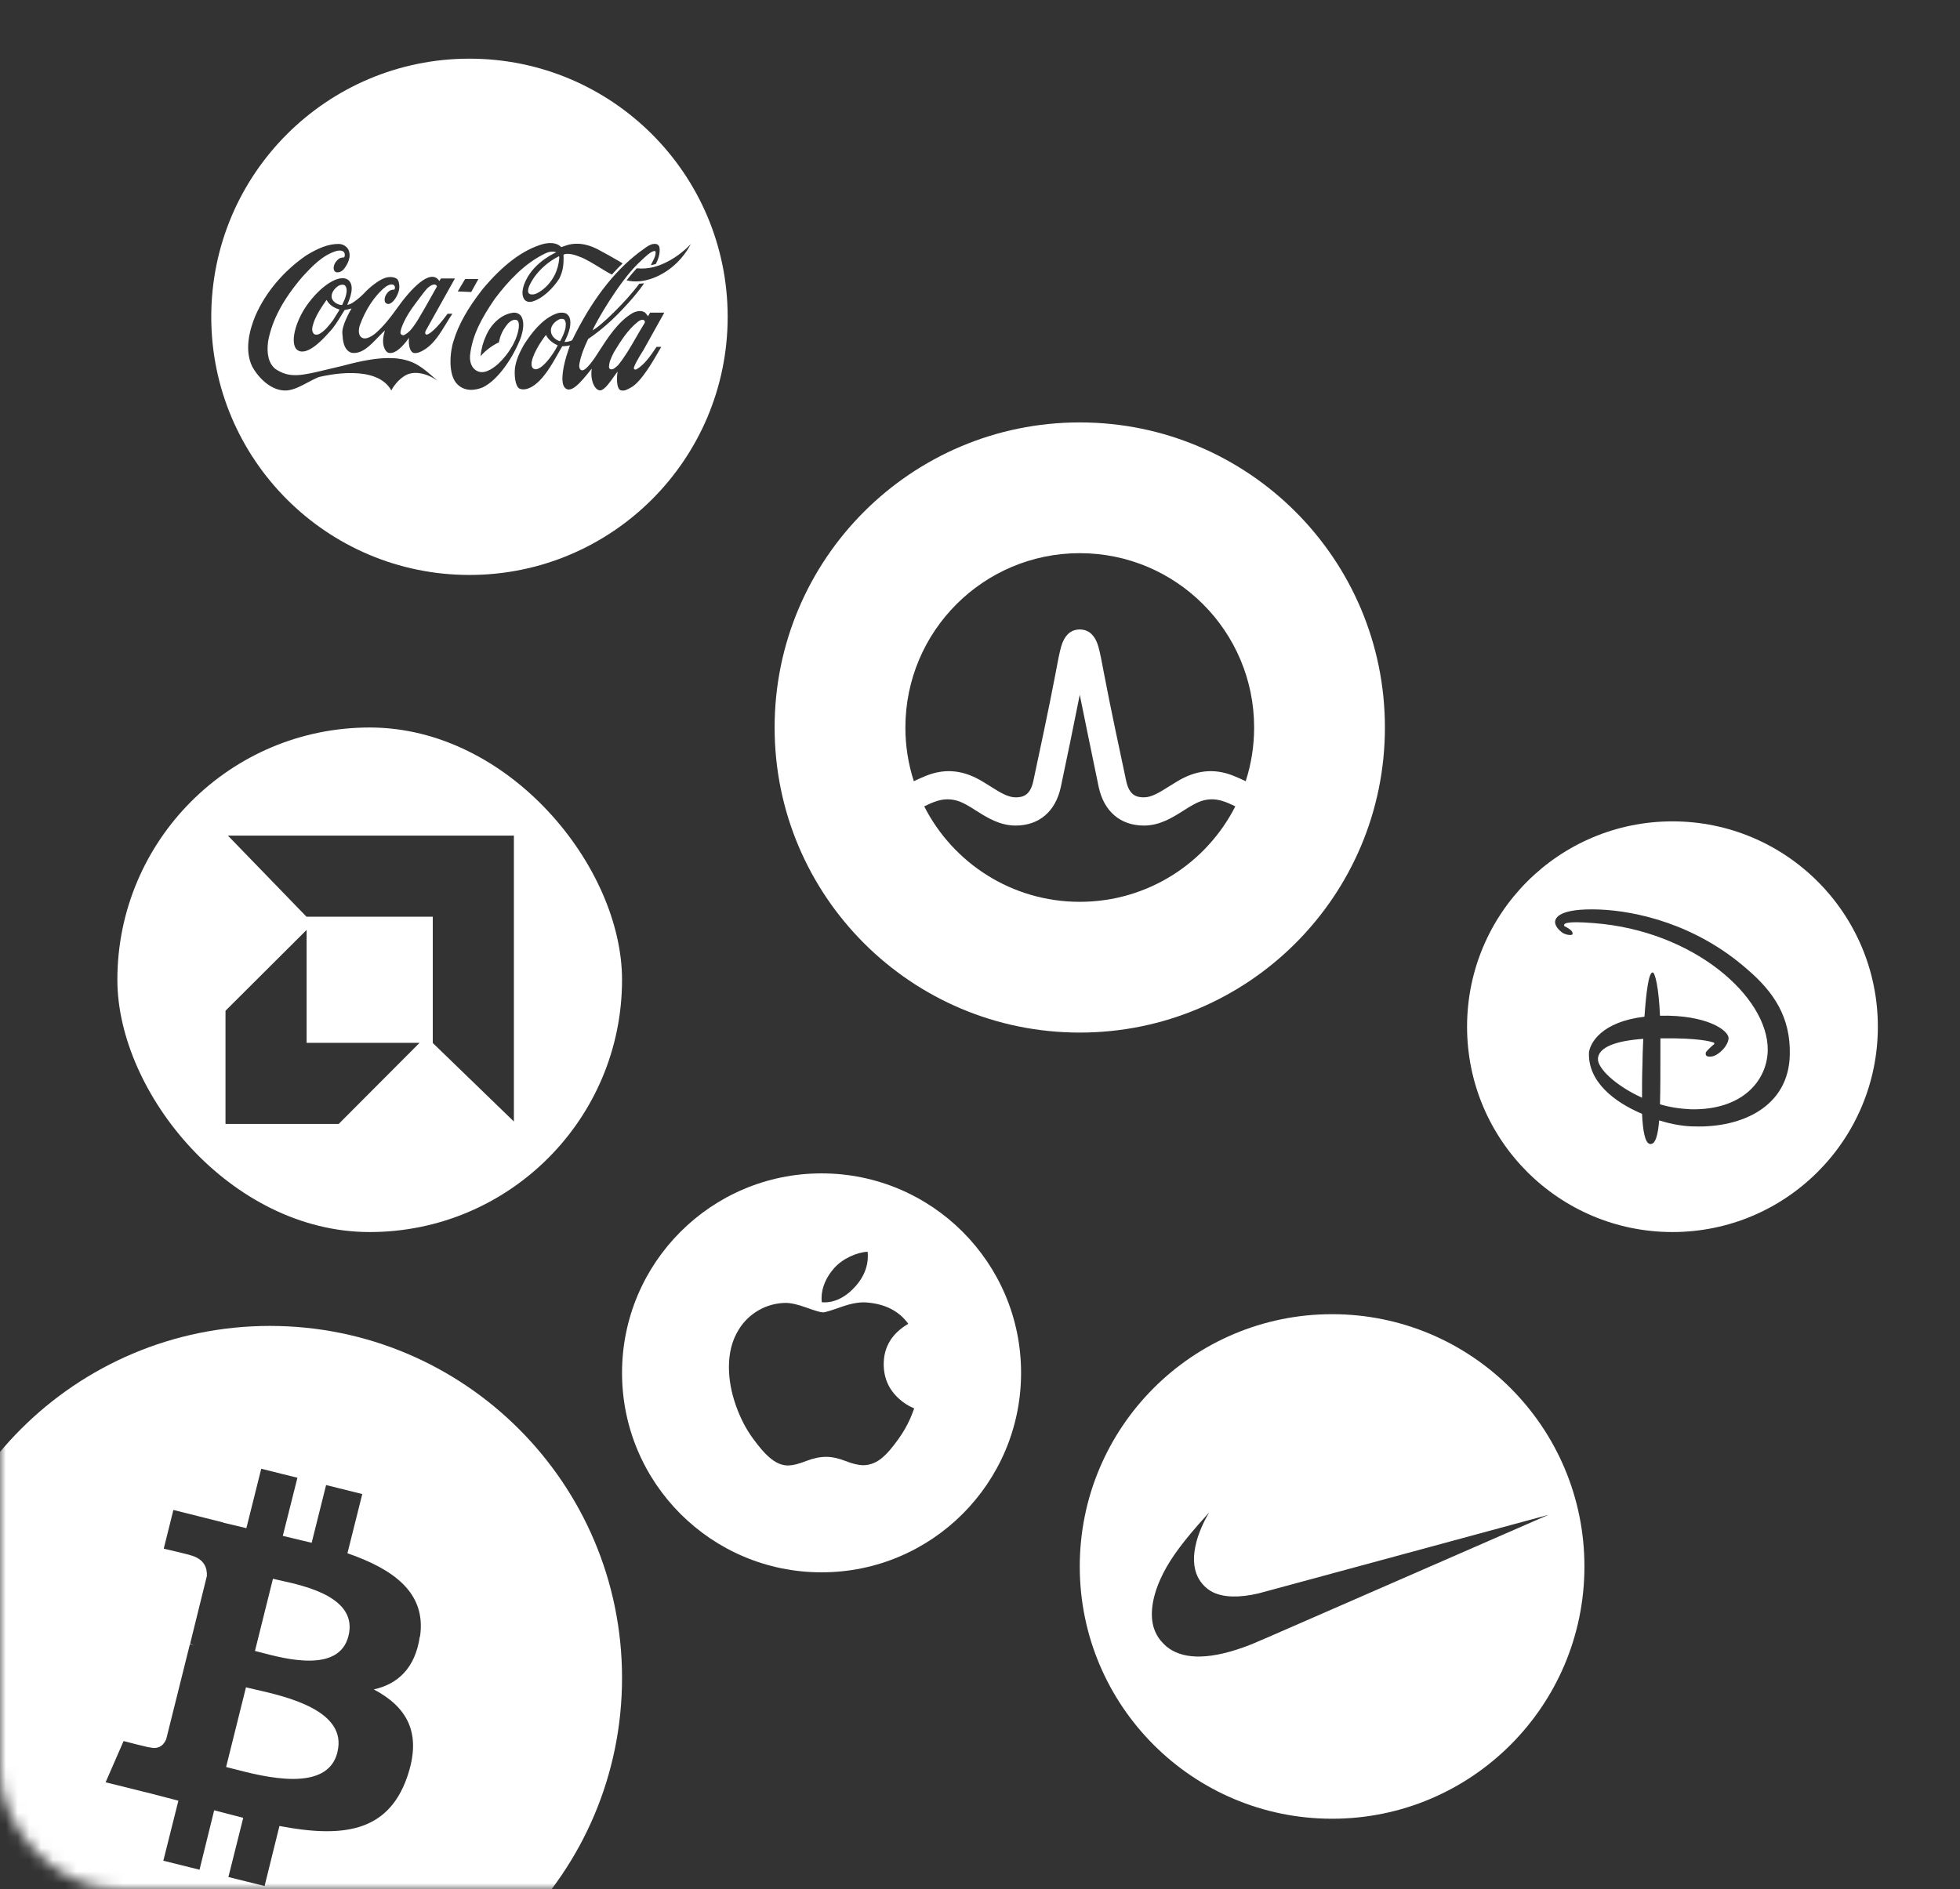 <svg width="167" height="161" viewBox="0 0 167 161" fill="none" xmlns="http://www.w3.org/2000/svg">
<rect x="0" y="0" width="167" height="161" fill="#333333" stroke="none"/>
<mask id="mask0_39_1484" style="mask-type:alpha" maskUnits="userSpaceOnUse" x="0" y="0" width="167" height="161">
<rect width="167" height="161" rx="10" fill="#E08178"/>
</mask>
<g mask="url(#mask0_39_1484)">
<g clip-path="url(#clip0_39_1484)">
<path fill-rule="evenodd" clip-rule="evenodd" d="M23 113C6.431 113 -7 126.431 -7 143C-7 159.569 6.431 173 23 173C39.569 173 53 159.569 53 143C53 126.431 39.569 113 23 113ZM29.603 132.374C33.507 133.729 36.34 135.725 35.789 139.469V139.468H35.77C35.378 142.195 33.863 143.533 31.849 143.978C34.612 145.44 36.02 147.633 34.684 151.464C33.025 156.225 29.067 156.616 23.809 155.618L22.544 160.734L19.461 159.967L20.725 154.923L18.248 154.281L17 159.344L13.916 158.578L15.2 153.462L13.008 152.89L8.998 151.893L10.53 148.381C10.53 148.381 12.794 148.969 12.758 148.915C13.63 149.148 14.024 148.578 14.166 148.203L16.18 140.128L16.519 140.199L16.198 140.092L17.625 134.317C17.66 133.675 17.446 132.856 16.198 132.534C16.234 132.517 13.952 131.982 13.952 131.982L14.773 128.684L19.032 129.754V129.771L20.993 130.235L22.259 125.173L25.342 125.939L24.095 130.894L26.555 131.482L27.785 126.562L30.867 127.329L29.603 132.374ZM19.942 150.763C22.488 151.424 27.889 152.825 28.747 149.344V149.326C29.638 145.779 24.396 144.588 21.776 143.993C21.46 143.921 21.182 143.858 20.958 143.8L19.265 150.591C19.456 150.637 19.685 150.696 19.942 150.763ZM22.23 140.83C24.322 141.385 28.908 142.6 29.692 139.415C30.512 136.149 26.03 135.163 23.866 134.687C23.632 134.636 23.426 134.59 23.256 134.549L21.724 140.699C21.869 140.734 22.039 140.78 22.23 140.83Z" fill="white"/>
</g>
<g clip-path="url(#clip1_39_1484)">
<path fill-rule="evenodd" clip-rule="evenodd" d="M31.5 62C19.626 62 10 71.626 10 83.5C10 95.374 19.626 105 31.5 105C43.374 105 53 95.374 53 83.5C53 71.626 43.374 62 31.5 62ZM26.113 78.125H36.875V88.887L43.786 95.581V71.214H19.42L26.113 78.125ZM26.125 79.25V88.875H35.749L28.859 95.786H19.214V86.14L26.125 79.25Z" fill="white"/>
</g>
<path fill-rule="evenodd" clip-rule="evenodd" d="M113.5 112C101.626 112 92 121.626 92 133.5C92 145.374 101.626 155 113.5 155C125.374 155 135 145.374 135 133.5C135 121.626 125.374 112 113.5 112ZM99.395 140.329C100.039 140.851 100.863 141.133 101.87 141.173H101.869C102.99 141.219 104.374 140.954 105.92 140.401C106.526 140.184 106.87 140.042 108.156 139.481C116.28 135.936 131.93 129.103 131.929 129.102C131.929 129.1 126.416 130.595 119.68 132.423C112.945 134.252 107.342 135.77 107.229 135.797C105.586 136.182 104.242 136.145 103.323 135.685C102.798 135.423 102.332 134.948 102.06 134.401C101.665 133.604 101.627 132.579 101.946 131.383C102.146 130.638 102.511 129.777 102.939 129.046C102.988 128.962 103.028 128.893 103.026 128.893C103.021 128.893 102.3 129.704 102.058 129.982C100.413 131.868 99.471 133.23 98.861 134.603C98.147 136.207 97.96 137.669 98.324 138.782C98.448 139.153 98.636 139.5 98.881 139.805C99.039 139.992 99.211 140.167 99.395 140.329Z" fill="white"/>
<path fill-rule="evenodd" clip-rule="evenodd" d="M92 36C77.641 36 66 47.641 66 62C66 76.359 77.641 88 92 88C106.359 88 118 76.359 118 62C118 47.641 106.359 36 92 36ZM92 76.857C97.787 76.857 102.8 73.55 105.254 68.721C104.89 68.543 104.509 68.367 104.121 68.252C103.54 68.08 102.945 68.071 102.369 68.264C101.865 68.434 101.411 68.721 100.963 69.004L100.953 69.01L100.814 69.099L100.812 69.1L100.805 69.104C99.871 69.692 98.813 70.357 97.468 70.357C95.467 70.357 94.062 69.16 93.614 67.072C93.267 65.454 92 59.214 92 59.214C91.478 61.837 90.94 64.456 90.386 67.072C89.938 69.159 88.534 70.357 86.534 70.357C85.185 70.357 84.124 69.689 83.189 69.099H83.187L83.047 69.01C82.596 68.725 82.139 68.435 81.632 68.265C81.063 68.078 80.451 68.074 79.879 68.252C79.491 68.367 79.111 68.542 78.746 68.721C81.2 73.549 86.213 76.857 92 76.857ZM105.091 66.113C105.445 66.256 105.795 66.411 106.138 66.578C106.605 65.136 106.857 63.597 106.857 62C106.857 53.794 100.206 47.143 92 47.143C83.794 47.143 77.143 53.794 77.143 62C77.141 63.554 77.384 65.099 77.862 66.578C78.199 66.416 78.552 66.256 78.91 66.113C80.608 65.434 82.165 65.661 83.724 66.609C83.724 66.609 84.293 66.957 84.463 67.064L84.473 67.071L84.479 67.075C85.2 67.527 85.88 67.954 86.534 67.954C87.162 67.954 87.781 67.785 88.043 66.566C88.451 64.664 89.447 59.991 89.881 57.676C90.135 56.316 90.276 55.584 90.421 55.085C90.676 54.215 91.141 53.739 91.8 53.66C91.8 53.66 91.916 53.643 92 53.643C92.085 53.643 92.189 53.658 92.189 53.658C92.855 53.734 93.323 54.209 93.579 55.085C93.724 55.583 93.865 56.316 94.12 57.677C94.555 59.992 95.55 64.664 95.959 66.566C96.22 67.785 96.839 67.953 97.468 67.953C98.123 67.953 98.805 67.525 99.527 67.071L99.538 67.064C99.708 66.957 100.276 66.609 100.276 66.609C101.835 65.661 103.392 65.434 105.091 66.113Z" fill="white"/>
<path fill-rule="evenodd" clip-rule="evenodd" d="M142.5 70C132.835 70 125 77.835 125 87.5C125 97.165 132.835 105 142.5 105C152.165 105 160 97.165 160 87.5C160 77.835 152.165 70 142.5 70ZM136.291 77.513C139.421 77.641 144.499 78.757 148.881 82.616C151.141 84.546 152.567 86.691 152.498 89.864C152.428 94.282 148.463 96.126 144.359 95.998C143.525 95.998 142.447 95.826 141.369 95.483C141.264 96.726 141.056 97.541 140.603 97.498C140.151 97.456 139.978 96.341 139.908 94.925C137.473 93.896 135.283 92.138 135.387 89.693C135.491 88.878 136.465 87.077 140.116 86.648C140.256 84.632 140.464 82.874 140.812 82.874C141.021 82.874 141.334 84.161 141.438 86.562C145.438 86.476 147.246 87.806 147.281 88.449C147.281 89.093 146.446 89.95 145.855 90.036C145.313 90.115 145.326 89.869 145.332 89.761C145.333 89.751 145.333 89.743 145.333 89.736C145.333 89.607 145.959 89.049 146.029 89.007C146.064 88.964 146.133 88.878 145.959 88.836C145.955 88.834 145.949 88.832 145.943 88.83C145.755 88.769 144.77 88.451 141.543 88.492H141.473V89.779C141.473 91.366 141.473 92.867 141.438 94.111C142.273 94.368 143.177 94.496 144.081 94.539C148.463 94.625 150.585 92.094 150.619 89.479C150.654 84.933 144.29 79.314 135.804 78.671C133.26 78.462 133.263 78.743 133.265 78.876C133.265 78.879 133.265 78.882 133.265 78.886C133.265 78.913 133.34 78.954 133.442 79.009C133.658 79.126 133.996 79.309 133.996 79.572C133.996 79.786 133.404 79.657 133.196 79.529C133.022 79.443 132.5 79.014 132.5 78.585C132.5 78.242 132.813 77.384 136.291 77.513ZM140.012 88.535C137.613 88.706 136.221 89.264 136.152 90.207C136.082 91.022 137.647 92.524 139.908 93.552C139.908 92.609 139.908 91.623 139.943 90.765C139.943 90.16 139.974 89.441 140.006 88.68C140.008 88.632 140.01 88.583 140.012 88.535Z" fill="white"/>
<path fill-rule="evenodd" clip-rule="evenodd" d="M40 5C27.85 5 18 14.85 18 27C18 39.15 27.85 49 40 49C52.15 49 62 39.15 62 27C62 14.85 52.15 5 40 5ZM52.538 31.234L52.655 31.133C53.251 30.404 53.728 29.574 54.188 28.771C54.221 28.715 54.254 28.658 54.287 28.601C54.491 28.248 54.701 27.885 54.92 27.537C54.935 27.509 54.945 27.478 54.949 27.446C54.949 27.383 54.902 27.317 54.861 27.28C54.686 27.209 54.52 27.3 54.366 27.409C53.471 28.112 52.857 29.12 52.33 29.984L52.303 30.027L52.256 30.126L52.254 30.131C52.069 30.505 51.879 30.89 51.889 31.305C51.899 31.363 51.938 31.437 51.995 31.457C52.198 31.534 52.367 31.385 52.529 31.242L52.538 31.234ZM46.955 28.334C47.074 28.893 47.689 29.096 47.724 29.073C47.917 28.744 48.074 28.374 48.176 27.999L48.178 27.975L48.181 27.957C48.194 27.857 48.208 27.748 48.208 27.643C48.208 27.46 48.168 27.29 48.025 27.196C47.939 27.171 47.849 27.166 47.761 27.182C47.673 27.198 47.59 27.234 47.519 27.288C47.192 27.477 46.855 27.852 46.955 28.334ZM45.289 31.046C45.287 31.152 45.317 31.257 45.375 31.346C45.898 31.942 47.152 30.229 47.518 29.43C47.223 29.305 46.735 29.008 46.521 28.544H46.519C46.005 29.192 45.278 30.382 45.289 31.046ZM54.02 31.296C53.956 31.483 54.126 31.544 54.248 31.464C54.921 31.076 55.461 30.273 55.89 29.636C55.907 29.611 55.923 29.586 55.94 29.562H56.343C56.302 29.63 56.244 29.731 56.172 29.857C55.702 30.68 54.631 32.558 53.774 33.016C53.735 33.037 53.697 33.058 53.659 33.079C53.429 33.206 53.215 33.324 52.941 33.275C52.477 33.217 52.544 31.986 52.629 31.664C52.551 31.745 52.439 31.905 52.307 32.094C51.99 32.547 51.556 33.168 51.196 33.264C50.751 33.349 50.258 32.521 50.419 31.416C50.368 31.479 50.316 31.544 50.263 31.61C49.535 32.513 48.622 33.645 48.105 33.016C47.716 32.539 47.996 31.078 48.408 29.892C48.408 29.892 48.546 29.485 48.562 29.435C48.556 29.431 48.555 29.431 48.551 29.431C48.324 29.489 48.034 29.505 47.936 29.511C47.918 29.512 47.907 29.512 47.903 29.513C47.811 29.671 47.715 29.842 47.614 30.021C47.004 31.11 46.228 32.493 45.216 33.017C45.042 33.105 44.6 33.287 44.249 33.111C43.907 32.922 43.808 31.989 43.874 31.4C43.966 30.647 44.303 29.99 44.641 29.378C45.268 28.412 46.139 27.24 47.303 26.765C47.563 26.65 47.949 26.579 48.26 26.731C48.527 26.921 48.598 27.196 48.598 27.487C48.598 27.622 48.582 27.761 48.564 27.897C48.463 28.371 48.26 28.809 48.099 29.133C48.177 29.184 48.633 29.079 48.751 28.991C50.379 25.651 52.243 23.205 54.449 21.508L54.467 21.498C54.558 21.436 54.654 21.364 54.752 21.291C55.114 21.019 55.514 20.72 55.899 20.792C55.973 20.806 56.041 20.842 56.093 20.896C56.145 20.95 56.18 21.019 56.191 21.094C56.271 21.578 56.074 22.138 55.878 22.5C55.708 22.555 55.451 22.602 55.451 22.602L55.633 22.236C55.762 21.985 55.875 21.765 55.861 21.468C55.824 21.389 55.779 21.385 55.745 21.389C55.423 21.454 55.01 21.846 54.61 22.23L54.352 22.474C52.711 24.083 50.783 27.446 50.485 28.151C51.158 27.829 53.38 25.668 54.466 24.181C54.688 24.174 54.877 24.137 54.877 24.137C54.702 24.471 53.513 25.972 52.102 27.297C51.479 27.88 50.813 28.415 50.109 28.896C49.8 29.55 49.494 30.272 49.363 31.031C49.347 31.135 49.312 31.586 49.653 31.559C50.089 31.464 50.877 30.188 50.877 30.188C50.934 30.1 50.992 30.009 51.052 29.917C51.773 28.799 52.694 27.372 53.894 26.683C54.192 26.517 54.625 26.43 54.921 26.613C54.989 26.657 55.157 26.861 55.212 26.952C55.212 26.952 55.335 26.739 55.392 26.646H56.6L54.812 29.855C54.812 29.855 54.179 30.822 54.02 31.296ZM40.15 24.887L39.002 24.838L39.631 23.779H40.762L40.15 24.887ZM54.252 22.866C55.335 22.975 56.229 22.663 57.092 22.182C58.145 21.596 58.857 20.797 58.857 20.797C58.857 20.797 58.37 21.817 57.419 22.626C56.521 23.429 54.91 24.272 53.391 23.892C53.66 23.541 53.952 23.198 54.252 22.866ZM45.546 25.072C45.942 24.977 47.468 24.069 47.647 22.044C47.655 21.969 47.655 21.915 47.632 21.83C46.643 22.328 45.653 23.181 45.114 24.326C44.747 25.176 45.306 25.119 45.546 25.072ZM43.775 26.646C44.066 26.63 44.339 26.786 44.453 27.03C44.706 27.552 44.543 28.236 44.396 28.72C43.788 30.349 42.489 32.359 41.13 33.016C40.503 33.264 39.614 33.413 38.945 32.725C38.157 31.915 38.333 29.957 38.655 29.028C39.074 27.65 39.859 26.253 41.126 24.638C42.849 22.575 44.555 21.279 46.286 20.792C46.767 20.677 47.42 20.636 47.819 21.063C47.819 21.063 48.011 20.999 48.222 20.924C48.759 20.734 49.715 20.596 51.01 21.291L51.067 21.322C51.619 21.62 52.178 21.922 52.708 22.239L53.05 22.446C52.813 22.666 52.394 23.107 52.138 23.398C51.926 23.308 51.556 23.082 51.143 22.829C50.536 22.458 49.834 22.029 49.4 21.888C49.4 21.888 48.467 21.468 48.011 21.705C48.018 21.786 48.022 21.894 48.022 21.976C48.022 22.646 47.952 23.124 47.661 23.73C47.158 24.53 46.203 25.509 45.25 25.726C45.043 25.739 44.786 25.718 44.641 25.461C44.364 24.966 44.609 24.306 44.807 23.893C45.584 22.263 47.395 21.505 47.395 21.505C47.111 21.397 46.782 21.437 46.429 21.613C44.691 22.457 43.331 23.92 42.161 25.461C41.025 27.121 40.233 28.578 40.049 30.289C40.007 30.892 40.203 31.359 40.588 31.583C41.198 31.948 41.896 31.474 42.367 31.081C42.942 30.563 43.418 29.946 43.772 29.258C44.238 28.337 44.361 27.386 44.01 27.27C43.61 27.159 43.253 27.578 43.075 27.839C42.603 28.47 42.51 29.177 42.51 29.177C41.831 29.476 41.232 30.021 40.939 30.353C41.03 29.614 41.168 29.151 41.423 28.588C41.908 27.493 42.831 26.731 43.775 26.646ZM29.159 25.979L29.389 25.458C29.468 25.228 29.537 24.98 29.537 24.76C29.537 24.597 29.499 24.448 29.399 24.333C29.237 24.207 28.958 24.272 28.779 24.394C28.591 24.533 28.167 24.916 28.271 25.403C28.346 25.654 28.589 25.865 28.911 25.963L29.013 25.979C29.017 25.98 29.021 25.981 29.025 25.982C29.08 25.994 29.127 26.005 29.159 25.979ZM28.882 26.477C28.888 26.468 28.898 26.437 28.898 26.437C28.912 26.405 28.918 26.393 28.918 26.382C28.918 26.376 28.915 26.372 28.914 26.372C28.561 26.271 28.089 26.051 27.838 25.576C27.837 25.572 27.837 25.57 27.836 25.569C27.835 25.568 27.835 25.567 27.835 25.566C27.828 25.567 27.821 25.569 27.814 25.573C27.414 26.139 27.002 26.748 26.743 27.439L26.711 27.541C26.621 27.826 26.509 28.178 26.725 28.432C26.828 28.558 27.027 28.527 27.172 28.48C27.655 28.234 28.043 27.727 28.355 27.319L28.364 27.307L28.882 26.477ZM35.417 25.842C35.404 25.86 35.391 25.876 35.38 25.891C34.447 27.124 34.147 28.016 34.121 28.307C34.115 28.35 34.121 28.393 34.139 28.433C34.157 28.473 34.186 28.507 34.222 28.53C34.287 28.578 34.385 28.571 34.444 28.554C34.859 28.327 35.114 28.002 35.367 27.622C35.367 27.622 35.547 27.351 35.547 27.355C35.959 26.681 36.383 25.927 36.78 25.218C36.934 24.944 37.084 24.676 37.228 24.423C37.209 24.274 36.988 24.064 36.434 24.541C36.278 24.677 35.675 25.492 35.417 25.842ZM26.332 25.762C27.484 24.252 28.921 23.371 29.637 23.832H29.636C30.297 24.305 29.788 25.495 29.625 25.876C29.609 25.915 29.596 25.945 29.588 25.966C29.845 26.03 30.648 25.406 31.125 24.887C31.506 24.474 32.261 23.893 32.673 23.741C32.98 23.595 33.455 23.547 33.766 23.73C33.975 23.849 34.011 24.142 34.025 24.399C34.066 25.117 33.233 26.346 32.806 25.749C32.718 25.492 32.797 25.169 33.073 24.884C33.141 24.814 33.224 24.76 33.315 24.726C33.406 24.691 33.504 24.677 33.601 24.684C33.686 24.552 33.664 24.359 33.531 24.281C33.389 24.196 33.105 24.254 32.845 24.453C31.921 25.175 31.125 26.42 30.653 27.738C30.57 27.985 30.524 28.362 30.672 28.619C31.078 29.232 32.025 28.379 32.025 28.379C32.665 27.82 33.281 27.046 33.766 26.358C35.025 24.57 36.653 22.888 37.392 23.891C37.397 23.898 37.403 23.909 37.41 23.919C37.418 23.933 37.427 23.947 37.431 23.951C37.442 23.937 37.572 23.731 37.572 23.731H38.763L36.281 28.174C36.229 28.278 36.195 28.427 36.281 28.497C36.349 28.545 36.469 28.485 36.469 28.485C37.06 28.203 37.942 27.002 38.108 26.775C38.126 26.751 38.135 26.738 38.136 26.738H38.547C38.371 26.991 38.198 27.275 38.019 27.57C37.542 28.355 37.022 29.21 36.303 29.707C36.028 29.887 35.55 30.19 35.193 30.064C34.815 29.831 34.818 29.14 34.843 28.788C34.842 28.788 34.839 28.793 34.834 28.801C34.734 28.947 33.831 30.276 33.09 30.064C32.831 29.983 32.445 29.381 32.753 28.33L32.794 28.164L32.597 28.351C32.462 28.48 32.323 28.626 32.18 28.776C31.54 29.447 30.814 30.206 29.956 30.065C29.261 29.853 29.204 28.921 29.182 28.554C29.179 28.504 29.176 28.465 29.173 28.439C29.09 27.777 29.837 26.49 29.943 26.306C29.951 26.292 29.955 26.285 29.956 26.284C29.759 26.341 29.559 26.389 29.358 26.426L29.073 26.888L29.054 26.919C28.765 27.39 28.464 27.879 28.078 28.286L28.002 28.364C27.422 29.032 25.946 30.565 25.21 29.707C24.715 28.979 25.279 27.118 26.332 25.762ZM29.246 31.163C32.317 30.326 34.275 30.275 35.679 31.163C36.164 31.471 36.537 31.799 36.867 32.09C37.019 32.224 37.163 32.351 37.303 32.463C36.401 31.813 35.266 31.546 34.491 32.023C33.714 32.5 33.344 33.274 33.344 33.274C32.088 31.028 27.918 31.956 27.172 32.132C26.842 32.263 26.52 32.435 26.2 32.606C25.627 32.911 25.061 33.213 24.47 33.274C23.161 33.382 22.017 32.209 21.489 31.234C20.806 29.828 21.262 28.1 21.766 26.895C22.64 24.896 24.186 23.07 26.117 21.751C27 21.22 27.958 20.739 28.986 20.797C29.286 20.851 29.527 21.01 29.667 21.24C30.001 21.887 29.577 22.582 29.29 22.944C29.024 23.265 28.406 23.388 28.43 22.802C28.448 22.419 28.765 22.135 28.881 22.046C29.024 21.955 29.207 21.938 29.317 21.938C29.422 21.843 29.502 21.179 28.642 21.396C27.52 21.742 26.67 22.602 25.753 23.605C24.111 25.532 23.187 27.27 22.845 29.076C22.698 30.184 22.895 30.953 23.446 31.43C24.675 32.264 25.652 32.027 27.969 31.466C28.355 31.373 28.778 31.271 29.246 31.163Z" fill="white"/>
<path fill-rule="evenodd" clip-rule="evenodd" d="M70 100C60.611 100 53 107.611 53 117C53 126.389 60.611 134 70 134C79.389 134 87 126.389 87 117C87 107.611 79.389 100 70 100ZM77.563 120.874C77.678 120.604 77.788 120.323 77.893 120.028C77.414 119.833 76.974 119.553 76.595 119.202C75.742 118.434 75.309 117.466 75.296 116.304C75.283 114.812 75.98 113.649 77.389 112.819C76.602 111.731 75.418 111.126 73.841 111.002C73.258 110.954 72.548 111.076 71.707 111.371C70.817 111.688 70.292 111.847 70.137 111.847C69.93 111.847 69.457 111.711 68.721 111.442C67.983 111.175 67.389 111.038 66.936 111.038C66.126 111.047 65.331 111.265 64.629 111.672C63.925 112.075 63.337 112.653 62.922 113.35C62.379 114.232 62.107 115.285 62.107 116.505C62.107 117.571 62.308 118.671 62.71 119.808C63.085 120.861 63.563 121.785 64.145 122.58C64.688 123.325 65.141 123.852 65.503 124.159C66.071 124.672 66.638 124.915 67.209 124.892C67.584 124.88 68.074 124.754 68.683 124.515C69.291 124.277 69.859 124.159 70.389 124.159C70.894 124.159 71.446 124.277 72.047 124.515C72.647 124.754 73.161 124.872 73.588 124.872C74.183 124.859 74.739 124.622 75.257 124.158C75.591 123.877 76.025 123.369 76.554 122.634C76.95 122.084 77.288 121.494 77.563 120.874ZM73.945 107.043C73.945 106.922 73.939 106.8 73.927 106.679C73.452 106.703 72.945 106.843 72.41 107.096C71.876 107.352 71.433 107.675 71.086 108.062C70.39 108.827 69.999 109.763 69.999 110.638C69.999 110.753 70.006 110.869 70.021 110.983C71.101 111.068 72.098 110.528 72.922 109.592C73.603 108.805 73.945 107.954 73.945 107.043Z" fill="white"/>
</g>
<defs>
<clipPath id="clip0_39_1484">
<rect width="60" height="60" fill="white" transform="translate(-7 113)"/>
</clipPath>
<clipPath id="clip1_39_1484">
<rect x="10" y="62" width="43" height="43" rx="21.5" fill="white"/>
</clipPath>
</defs>
</svg>
